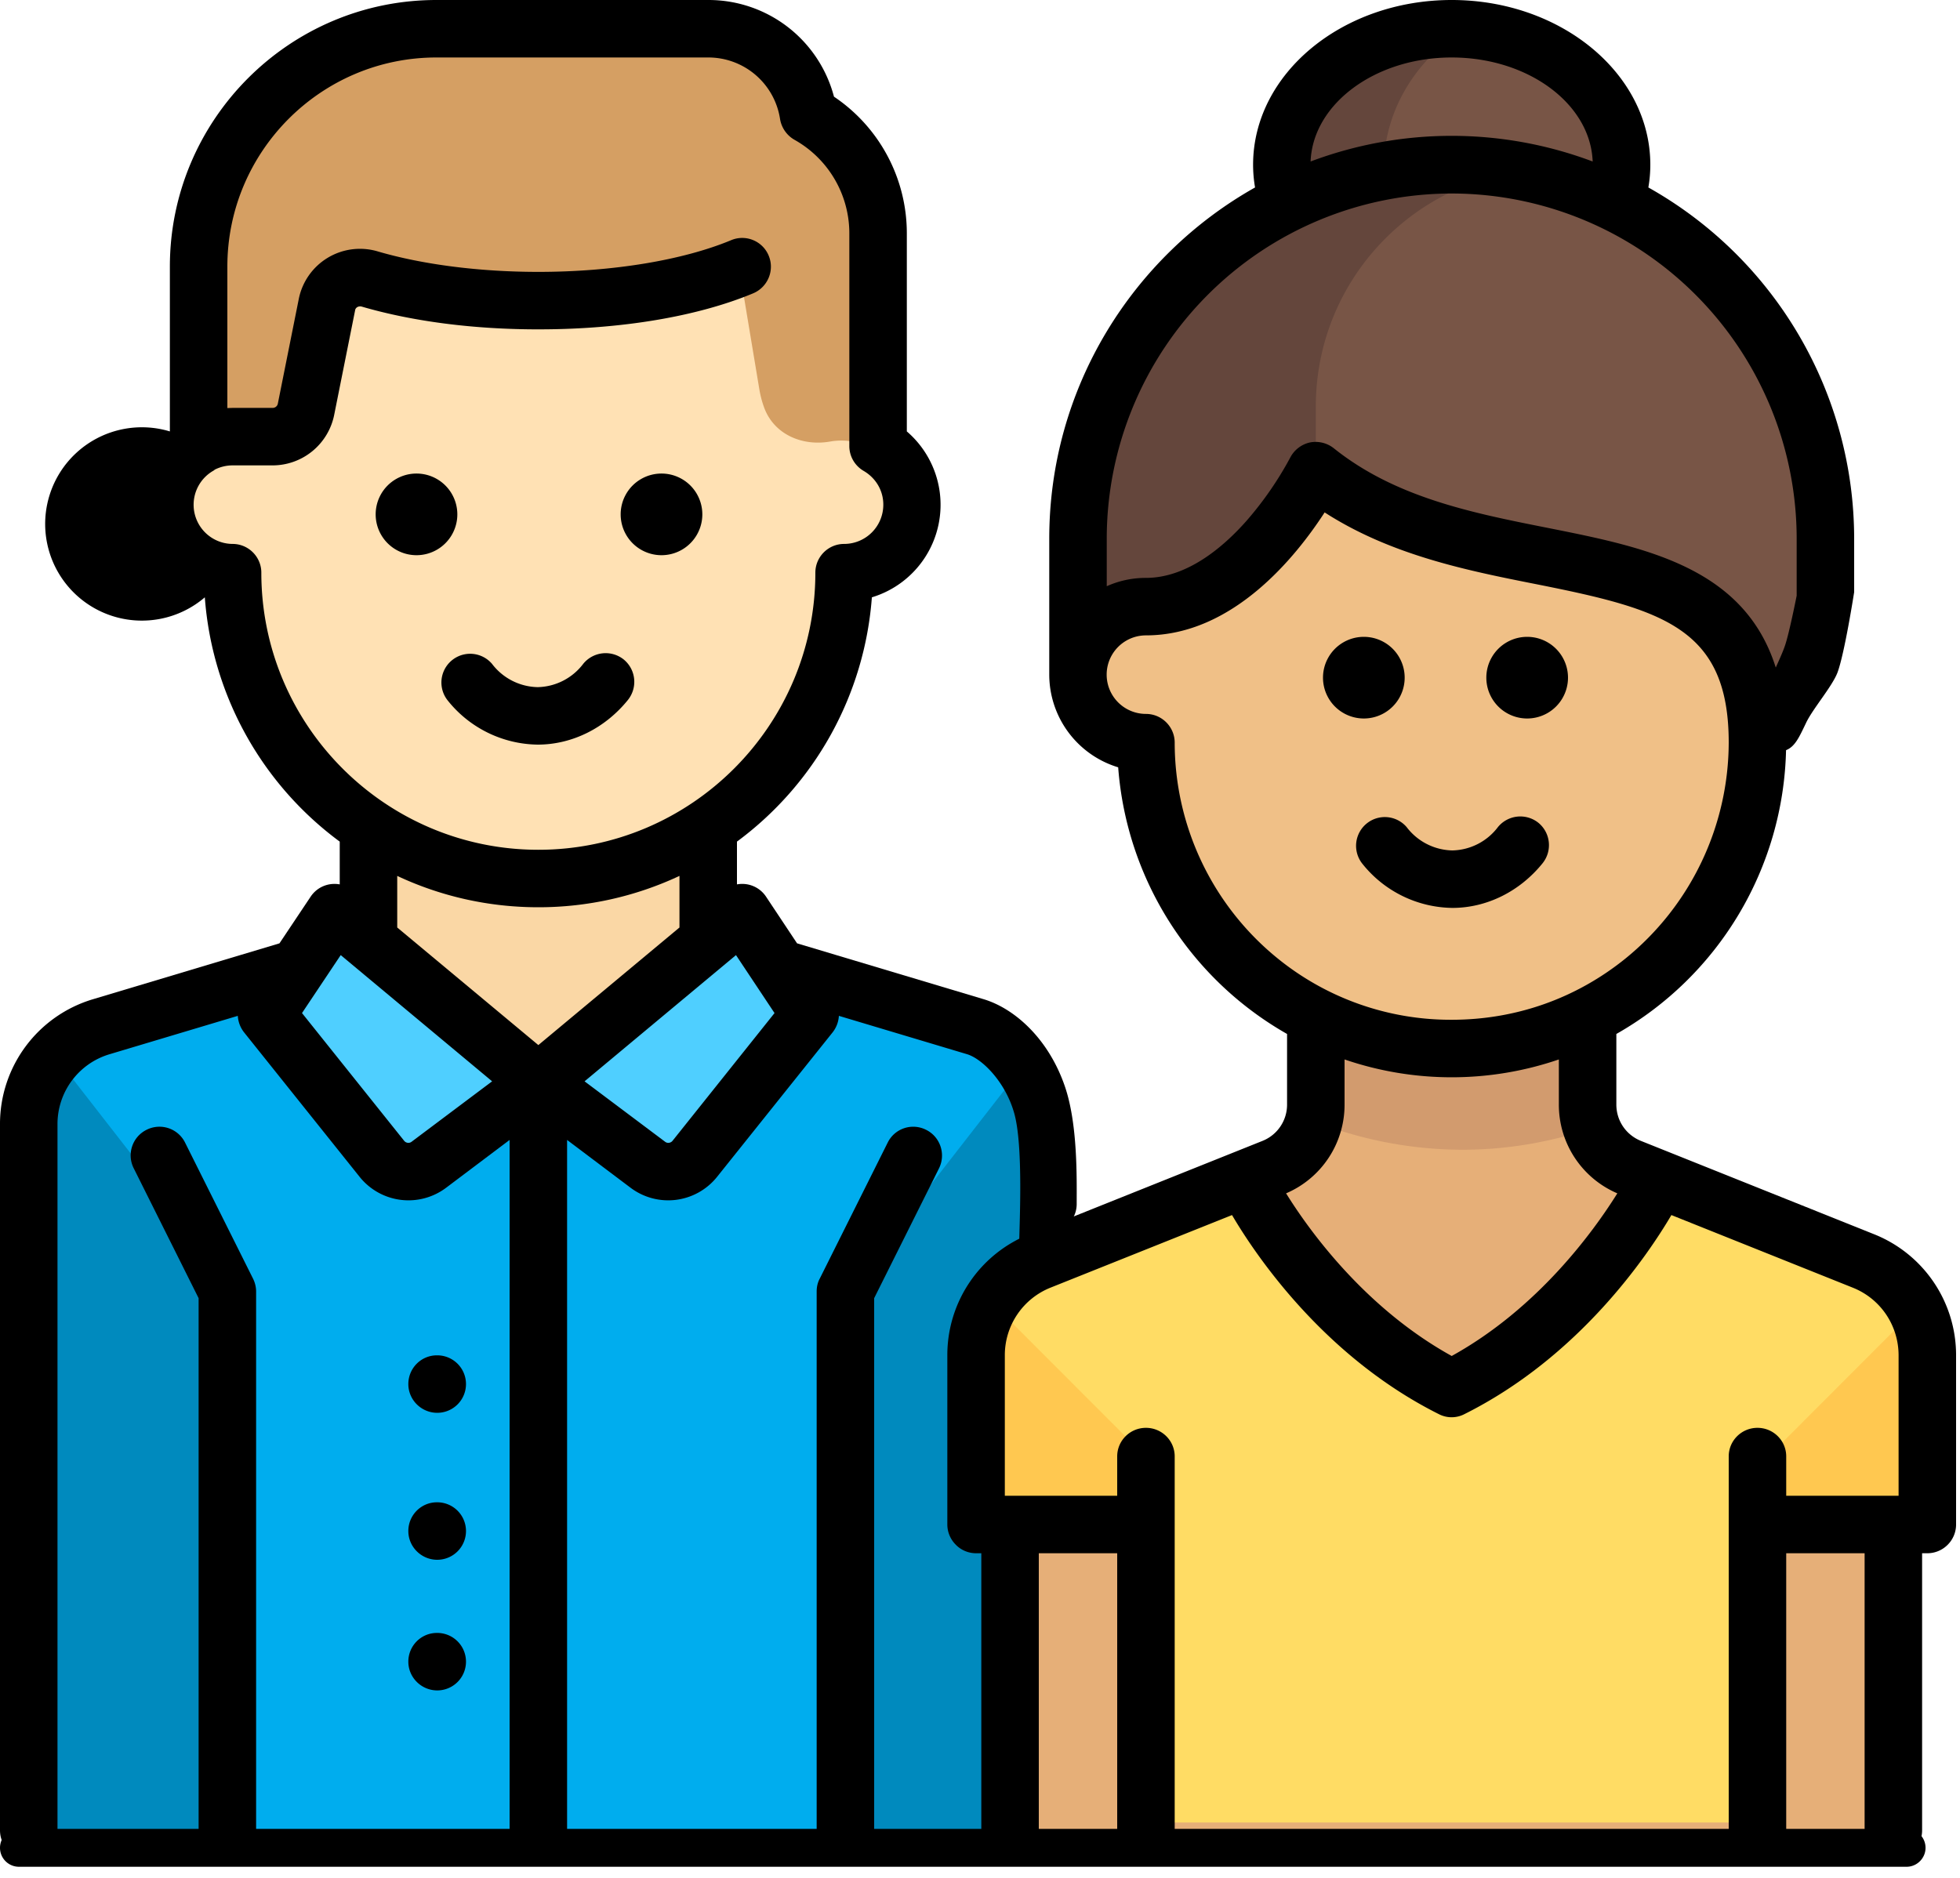 <svg xmlns="http://www.w3.org/2000/svg" width="120" height="115" viewBox="0 0 120 115"><path fill="#00adee" d="M59.8 62.99a6.24 6.24 0 0 1 4.6 6.03v43.11H2V69.02a6.24 6.24 0 0 1 4.6-6.03L24.88 58h16.64z"/><path fill="#008abe" d="M2 69.17v43.11h12.48V82.54c0-2.31-.77-4.56-2.19-6.39L3.62 65A6.2 6.2 0 0 0 2 69.17M64.48 69.17v43.11H52V82.54c0-2.31.77-4.56 2.19-6.39L62.86 65a6.2 6.2 0 0 1 1.62 4.17"/><path fill="#fad7a5" d="M23 66.65h20.8V50H23z"/><path fill="#e6af78" d="M114.32 77.17l-14.26-5.71a4.18 4.18 0 0 1-2.62-3.87V60H80.8v7.59c0 1.7-1.04 3.23-2.61 3.87l-14.27 5.71A6.23 6.23 0 0 0 60 82.96v8.27c0 1.15.93 2.08 2.08 2.08v18.73h54.08V93.31c1.15 0 2.08-.93 2.08-2.08v-8.27a6.23 6.23 0 0 0-3.92-5.79"/><path fill="#d29b6e" d="M89.53 70.41c3.01 0 5.87-.56 8.54-1.53a3.97 3.97 0 0 1-.22-1.29V60H81.21v7.59c0 .45-.08.88-.21 1.29a24.9 24.9 0 0 0 8.53 1.53"/><path fill="#ffdc64" d="M114.32 76.73L102.5 72c-1.97 3.11-6.42 9.07-13.38 12.55-6.96-3.48-11.41-9.44-13.38-12.55l-11.82 4.73a6.25 6.25 0 0 0-3.92 5.8v10.35h10.4v18.73h37.44V92.88h10.4V82.53a6.25 6.25 0 0 0-3.92-5.8"/><path fill="#ffc850" d="M70.4 91.19c0-1.11-.44-2.17-1.22-2.95L60.95 80c-.6.97-.95 2.09-.95 3.28v10.35h10.4zM108 91.19c0-1.11.44-2.17 1.22-2.95l8.23-8.24c.6.97.95 2.09.95 3.28v10.35H108z"/><path fill="#4fcfff" d="M20.67 56l12.48 10.41-6.71 5.03c-.9.68-2.17.52-2.87-.36l-6.11-7.65c-.57-.7-.61-1.7-.11-2.45z"/><path fill="#4fcfff" d="M45.48 56L33 66.41l6.71 5.03c.9.68 2.17.52 2.87-.36l6.11-7.65c.57-.7.61-1.7.11-2.45z"/><path fill="#ffe1b4" d="M51.6 26.49V14H14.16v12.49a4.16 4.16 0 1 0 0 8.33 18.72 18.72 0 1 0 37.44 0 4.17 4.17 0 0 0 0-8.33"/><path fill="#d59f63" d="M46.8 25c.61 1.61 2.33 2.34 4.02 2.04a4.05 4.05 0 0 1 2.78.52V14.49a8.3 8.3 0 0 0-4.26-7.23A6.22 6.22 0 0 0 43.2 2H26.56A14.56 14.56 0 0 0 12 16.57v10.99a4.09 4.09 0 0 1 2.08-.58h2.45c1 0 1.85-.7 2.04-1.67l1.28-6.37a2.07 2.07 0 0 1 2.6-1.59c5.61 1.57 16.95 2.16 22.83-.78l1.21 7.27c.07.41.17.79.31 1.16"/><path fill="#785546" d="M98.83 12.63c.26-.74.45-1.5.45-2.3 0-4.6-4.66-8.33-10.4-8.33s-10.4 3.73-10.4 8.33c0 .83.2 1.61.48 2.37A23.9 23.9 0 0 0 66 33.99v5.48c10.4-4.16 14.56-10.41 14.56-10.41 10.4 8.33 27.04 2.09 27.04 16.66l.7-1.05a20.62 20.62 0 0 0 3.46-11.44c0-9.08-5.28-16.9-12.93-20.6"/><path fill="#64463c" d="M92.28 10.61a21.38 21.38 0 0 0-7.53.13c-.01-.14-.03-.27-.03-.41 0-3.39 1.79-6.4 4.55-8.3L88.88 2c-5.74 0-10.4 3.73-10.4 8.33 0 .83.17 1.63.46 2.38A23.91 23.91 0 0 0 66 33.99v5.48c10.4-4.16 14.56-10.41 14.56-10.41V24.9c0-7.08 5.04-12.97 11.73-14.29h-.01"/><path fill="#f0c087" d="M107.6 45.74c0-13.78-14.89-8.94-25.3-15.42a2.08 2.08 0 0 0-2.83.59c-1.6 2.43-4.89 6.42-9.18 6.5-2.34.05-4.29 1.79-4.29 4.13v.04c0 2.3 1.86 4.16 4.16 4.16a18.74 18.74 0 0 0 18.72 18.74 18.73 18.73 0 0 0 18.72-18.74"/><path d="M32.92 45.6c2.1 0 4.12-1 5.52-2.73.61-.76.5-1.86-.25-2.48a1.77 1.77 0 0 0-2.48.26 3.59 3.59 0 0 1-2.79 1.43 3.6 3.6 0 0 1-2.8-1.43 1.76 1.76 0 0 0-2.73 2.22 7.16 7.16 0 0 0 5.53 2.73M11.33 69.97a1.75 1.75 0 0 0-2.36-.78 1.75 1.75 0 0 0-.78 2.36l3.97 7.95v32.9c0 .97.79 1.75 1.76 1.75s1.76-.78 1.76-1.75V79.09c0-.28-.07-.55-.19-.79zM56.7 69.19a1.74 1.74 0 0 0-2.35.78l-4.16 8.33c-.13.24-.19.51-.19.79v33.31c0 .97.79 1.75 1.76 1.75s1.76-.78 1.76-1.75V79.5l3.97-7.95c.43-.87.08-1.93-.79-2.36M94.44 52.87c.61-.76.5-1.86-.25-2.48a1.77 1.77 0 0 0-2.48.26 3.59 3.59 0 0 1-2.79 1.43 3.6 3.6 0 0 1-2.8-1.43 1.76 1.76 0 0 0-2.73 2.22 7.16 7.16 0 0 0 5.53 2.73c2.1 0 4.12-1 5.52-2.73"/><path d="M88.88 83.04c5.3-2.93 8.71-7.67 10.14-9.96a5.9 5.9 0 0 1-3.58-5.44v-2.76a20.24 20.24 0 0 1-13.12 0v2.76a5.9 5.9 0 0 1-3.58 5.44c1.42 2.29 4.84 7.03 10.14 9.96zM78.22 58.69a16.8 16.8 0 0 0 10.66 3.76c3.92 0 7.61-1.3 10.65-3.76a17.1 17.1 0 0 0 6.31-13.21c0-7.03-4.03-8.16-11.76-9.7-4.19-.83-8.88-1.76-12.98-4.4-1.75 2.7-5.61 7.53-10.94 7.53a2.4 2.4 0 0 0 0 4.81c.97 0 1.76.79 1.76 1.76a17.02 17.02 0 0 0 6.3 13.21zM67.76 35.9a5.8 5.8 0 0 1 2.4-.51c2.54 0 4.76-1.91 6.17-3.51a20.95 20.95 0 0 0 2.66-3.85 1.8 1.8 0 0 1 1.19-.93 1.8 1.8 0 0 1 1.48.35c3.78 3.03 8.52 3.97 13.11 4.88 5.92 1.18 12.01 2.39 13.95 8.55.24-.53.45-1 .56-1.33.26-.74.72-3.07.72-3.07v-3.49a21.15 21.15 0 0 0-21.12-21.14 21.15 21.15 0 0 0-21.12 21.14zM88.88 3.52c-4.68 0-8.5 2.84-8.64 6.37a24.52 24.52 0 0 1 17.27 0c-.13-3.53-3.95-6.37-8.63-6.37zm25.85 72.06a7.97 7.97 0 0 1 5.03 7.43v10.35c0 .97-.79 1.76-1.76 1.76h-.32v16.97a1.76 1.76 0 1 1-3.52 0V95.12h-4.8v16.97a1.76 1.76 0 1 1-3.52 0v-22.9c0-.97.79-1.75 1.76-1.75s1.76.78 1.76 1.75v2.41h6.88v-8.59c0-1.84-1.1-3.48-2.82-4.16l-11.09-4.44c-1.47 2.5-5.65 8.68-12.67 12.19a1.7 1.7 0 0 1-1.57 0c-7.01-3.51-11.19-9.69-12.66-12.19l-11.1 4.44a4.45 4.45 0 0 0-2.81 4.16v8.59h6.88v-2.41c0-.97.79-1.75 1.76-1.75s1.76.78 1.76 1.75v22.9a1.76 1.76 0 1 1-3.52 0V95.12h-4.8v16.97a1.76 1.76 0 1 1-3.52 0V95.12h-.32c-.47 0-.92-.19-1.24-.52a1.75 1.75 0 0 1-.52-1.24V83.01a7.96 7.96 0 0 1 5.03-7.43l14.26-5.71a2.39 2.39 0 0 0 1.51-2.23v-4.32a20.56 20.56 0 0 1-10.34-16.33 5.94 5.94 0 0 1-4.22-5.68v-8.32c0-9.23 5.09-17.28 12.6-21.51a8.16 8.16 0 0 1-.12-1.39C76.72 4.52 82.17 0 88.88 0c6.7 0 12.16 4.52 12.16 10.09 0 .46-.04.93-.12 1.39a24.68 24.68 0 0 1 12.6 21.51v3.27s-.59 3.8-1.03 4.95c-.34.86-1.53 2.23-1.92 3.07-.4.83-.66 1.44-1.22 1.66a20.52 20.52 0 0 1-10.39 17.38v4.32c0 .99.59 1.86 1.51 2.23z"/><path d="M47.42 62.04l-2.36-3.55-9.27 7.73 4.93 3.7c.14.11.34.08.45-.05zm-17.29 4.18l-9.27-7.73-2.37 3.55 6.26 7.83c.11.13.31.16.45.05zm2.83-10.66c-3.09 0-6.02-.69-8.64-1.92v3.16l8.64 7.2 8.64-7.2v-3.16a20.32 20.32 0 0 1-8.64 1.92zM16 35.07c0 9.36 7.61 16.97 16.96 16.97 9.35 0 16.96-7.61 16.96-16.97 0-.97.79-1.76 1.76-1.76a2.4 2.4 0 0 0 2.4-2.41c0-.85-.45-1.62-1.2-2.06-.55-.32-.88-.9-.88-1.52V14.25a6.57 6.57 0 0 0-3.36-5.69 1.8 1.8 0 0 1-.88-1.26 4.44 4.44 0 0 0-4.4-3.78H26.72c-7.06 0-12.8 5.75-12.8 12.81v8.66l.32-.01h2.45c.16 0 .29-.11.32-.26l1.28-6.4a3.82 3.82 0 0 1 4.85-2.92c2.77.81 6.25 1.25 9.82 1.25 4.54 0 8.84-.71 11.8-1.94.9-.38 1.93.05 2.3.94.38.9-.05 1.93-.94 2.31-3.43 1.43-8.1 2.21-13.16 2.21-3.95 0-7.68-.48-10.8-1.39a.37.37 0 0 0-.29.03c-.07.05-.12.11-.13.2l-1.28 6.4a3.85 3.85 0 0 1-3.77 3.09h-2.45c-.38 0-.75.09-1.09.26a.44.44 0 0 1-.11.08 2.4 2.4 0 0 0 1.2 4.47c.97 0 1.76.79 1.76 1.76zm35.36 27.14a1.8 1.8 0 0 1-.39 1.02l-7.06 8.83a3.83 3.83 0 0 1-5.3.68l-3.89-2.93v42.28a1.76 1.76 0 1 1-3.52 0V69.81l-3.89 2.93a3.83 3.83 0 0 1-5.3-.68l-7.06-8.83a1.8 1.8 0 0 1-.39-1.02l-7.85 2.35a4.46 4.46 0 0 0-3.19 4.3v43.23a1.76 1.76 0 1 1-3.52 0V68.86a7.97 7.97 0 0 1 5.7-7.67l11.41-3.42 1.91-2.86a1.75 1.75 0 0 1 1.78-.75v-2.62a20.46 20.46 0 0 1-8.26-14.96 5.92 5.92 0 1 1-2.14-10.16V16.33C10.4 7.33 17.72 0 26.72 0h16.64a7.94 7.94 0 0 1 7.7 5.92 10.08 10.08 0 0 1 4.46 8.33v12.17a5.92 5.92 0 0 1-2.14 10.16 20.5 20.5 0 0 1-8.26 14.96v2.62a1.75 1.75 0 0 1 1.78.75l1.9 2.86 11.42 3.42c1.9.57 3.98 2.42 4.98 5.35.79 2.31.72 5.62.72 7.19 0 .97-.79 1.76-1.76 1.76s-1.76 1.7-1.76.73c0-1.04.28-6.08-.32-8.1-.55-1.89-1.95-3.28-2.87-3.56z"/><path d="M26.77 83h-.02c-.97 0-1.75.79-1.75 1.76s.8 1.76 1.77 1.76a1.76 1.76 0 0 0 0-3.52M26.77 100h-.02c-.97 0-1.75.79-1.75 1.76s.8 1.76 1.77 1.76a1.76 1.76 0 0 0 0-3.52M26.77 92h-.02c-.97 0-1.75.79-1.75 1.76s.8 1.76 1.77 1.76a1.76 1.76 0 0 0 0-3.52M116.73 114.32H1.16a1.16 1.16 0 0 1 0-2.32h115.57c.64 0 1.16.52 1.16 1.16 0 .63-.52 1.16-1.16 1.16M23 31.5a2.5 2.5 0 1 1 5 0 2.5 2.5 0 0 1-5 0zM81 41.5a2.5 2.5 0 1 1 5 0 2.5 2.5 0 0 1-5 0zM91 41.5a2.5 2.5 0 1 1 5 0 2.5 2.5 0 0 1-5 0zM38 31.5a2.5 2.5 0 1 1 5 0 2.5 2.5 0 0 1-5 0z"/></svg>